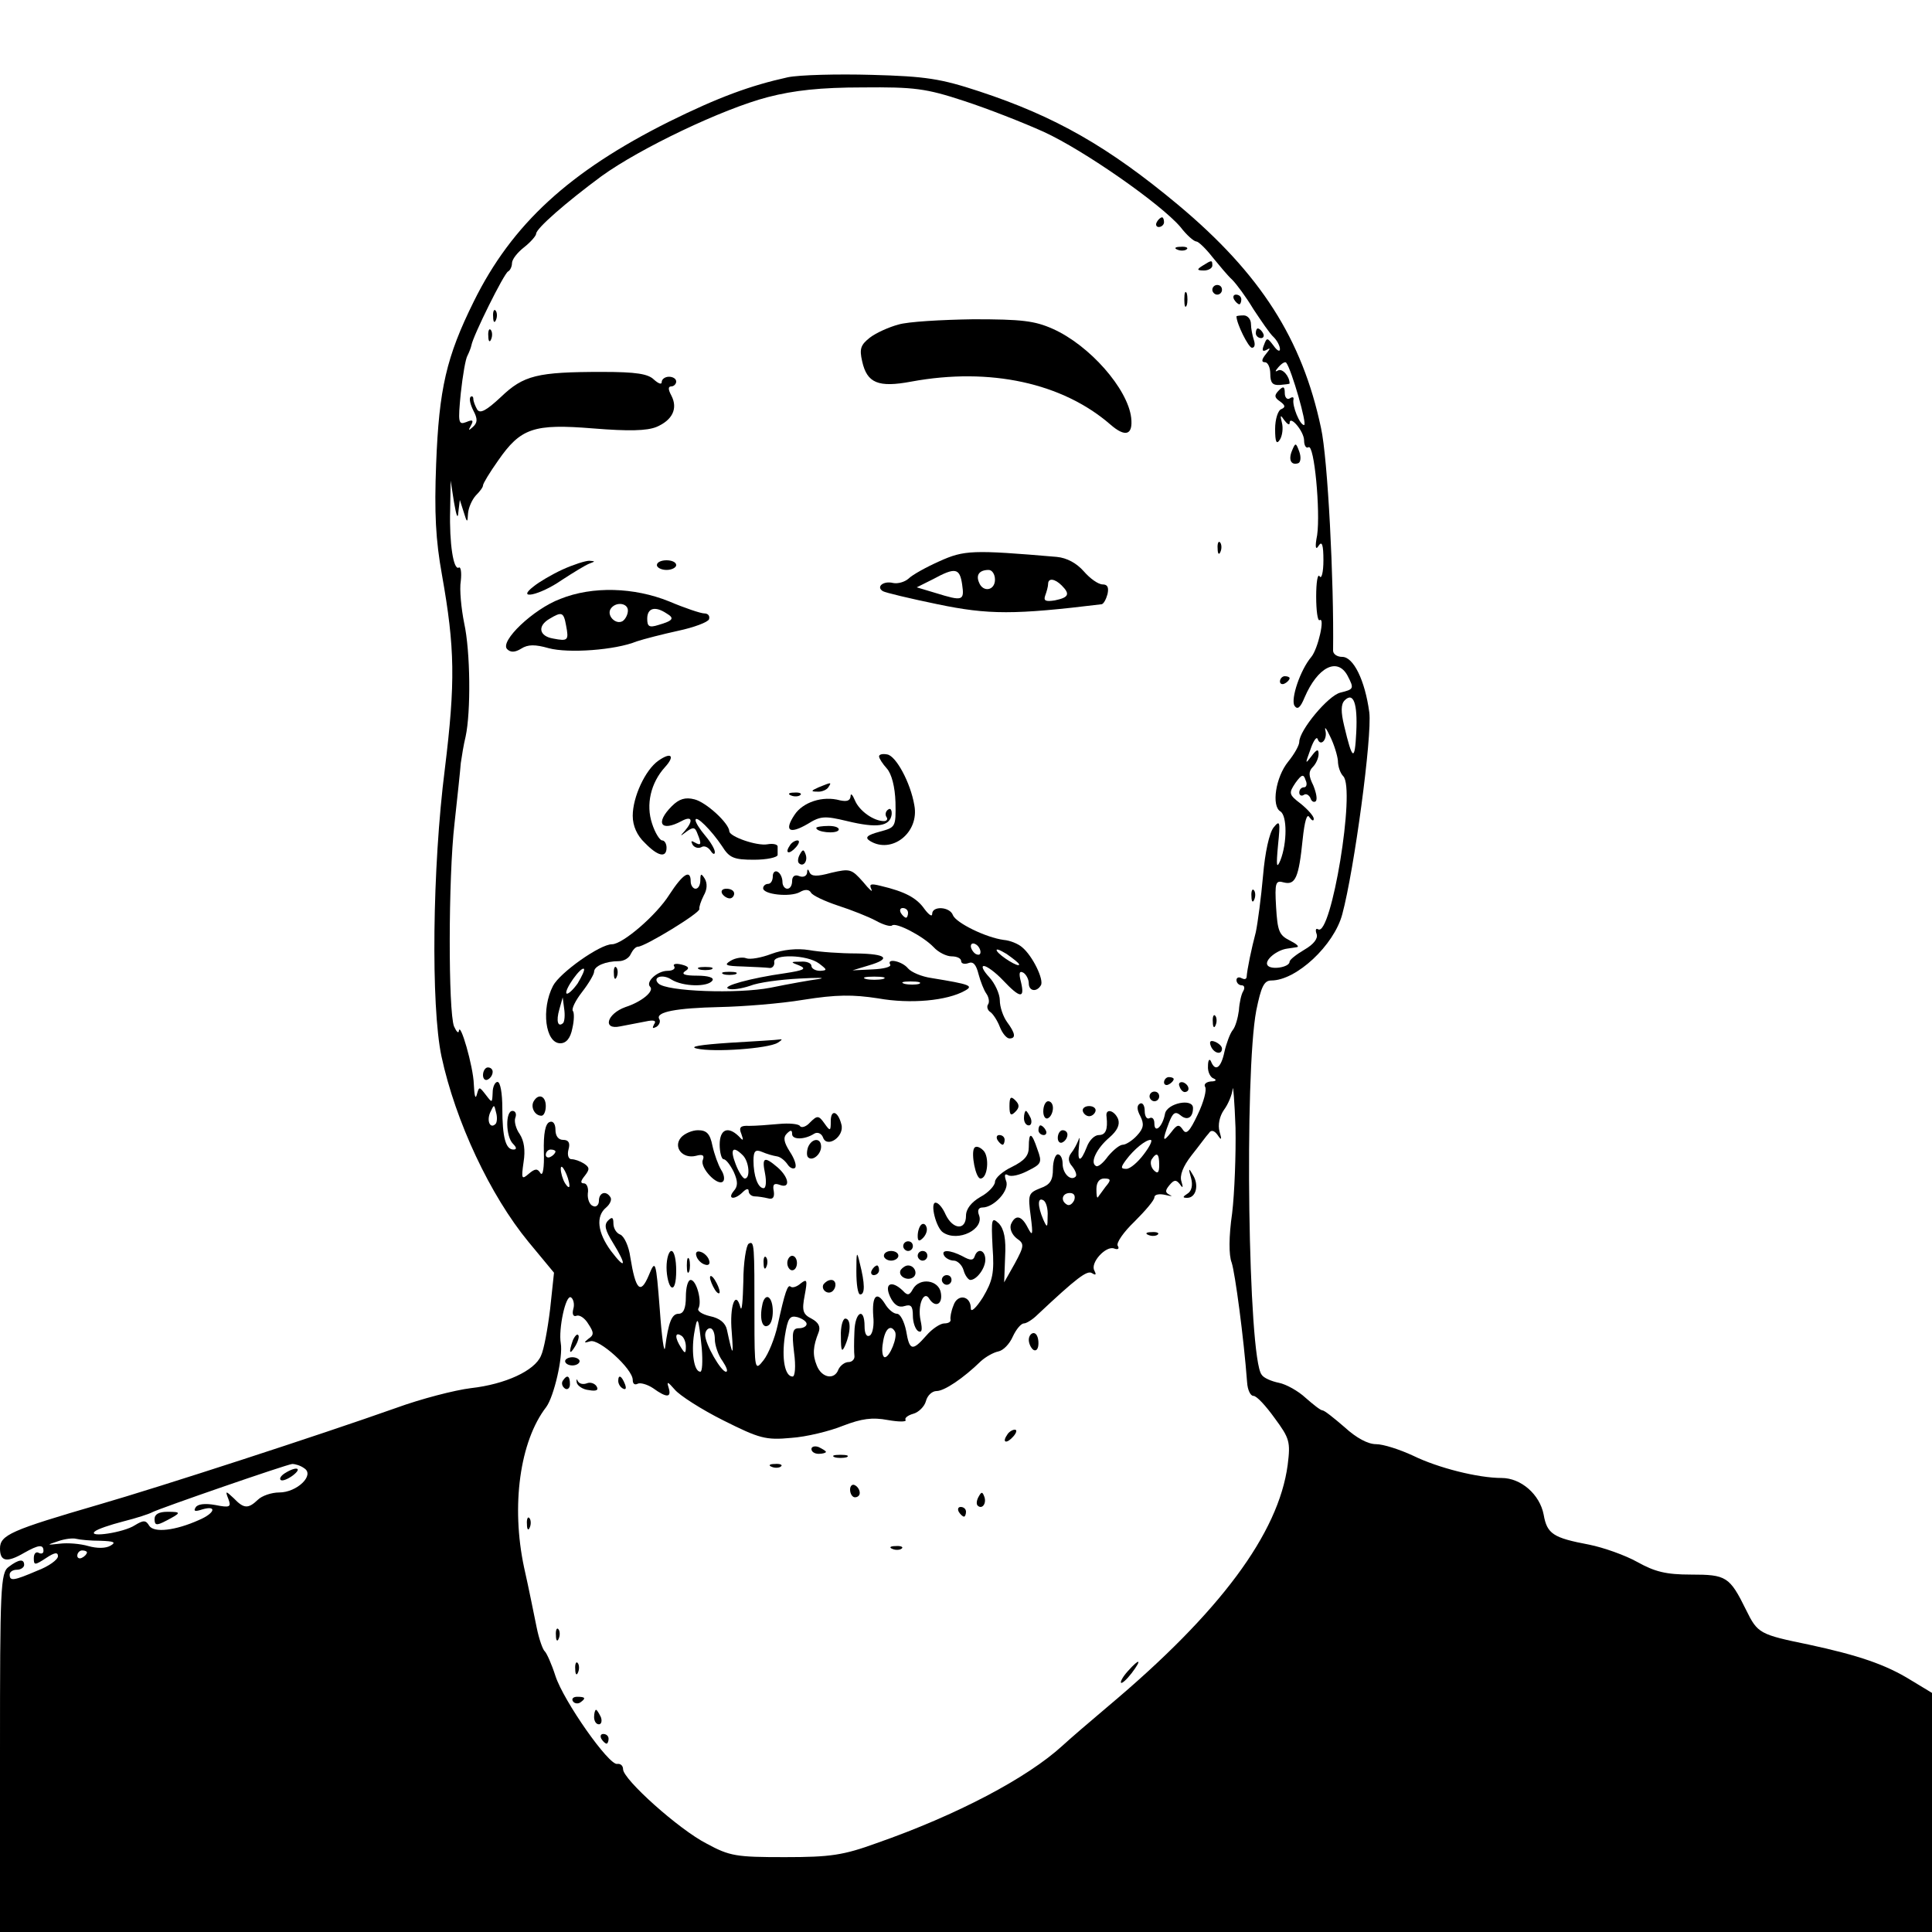 <?xml version="1.0" standalone="no"?>
<!DOCTYPE svg PUBLIC "-//W3C//DTD SVG 20010904//EN"
 "http://www.w3.org/TR/2001/REC-SVG-20010904/DTD/svg10.dtd">
<svg version="1.0" xmlns="http://www.w3.org/2000/svg"
 width="400pt" height="400pt" viewBox="0 0 400 400"
 preserveAspectRatio="xMidYMid meet">
<g transform="translate(0,400) scale(0.1,-0.1)"
fill="#000000" stroke="none">
<path d="M1631 3840 c-77 -17 -143 -41 -246 -92 -206 -103 -325 -212 -404
-372 -57 -115 -72 -181 -78 -336 -4 -102 -1 -158 12 -230 27 -152 28 -222 6
-402 -26 -204 -29 -491 -7 -595 29 -135 101 -288 180 -384 l53 -64 -8 -75 c-5
-41 -13 -85 -19 -97 -13 -31 -74 -59 -145 -67 -33 -4 -103 -22 -155 -41 -158
-56 -487 -163 -615 -200 -182 -53 -205 -63 -205 -91 0 -27 14 -30 50 -9 30 17
40 18 40 4 0 -5 -4 -7 -10 -4 -5 3 -10 -1 -10 -11 0 -15 2 -15 25 0 18 12 25
13 25 4 0 -7 -19 -21 -43 -30 -49 -21 -57 -22 -57 -8 0 6 7 10 15 10 8 0 15 5
15 10 0 13 -11 12 -32 -4 -17 -12 -18 -43 -18 -385 l0 -371 2000 0 2000 0 0
248 0 247 -43 26 c-53 33 -110 52 -212 74 -102 21 -106 23 -130 72 -34 69 -41
73 -114 73 -52 0 -75 6 -111 26 -25 14 -70 30 -100 36 -74 14 -87 22 -94 62
-8 42 -47 76 -87 76 -49 0 -132 21 -183 46 -28 13 -62 24 -77 24 -17 0 -41 13
-65 35 -22 19 -42 35 -46 35 -4 0 -19 12 -35 26 -15 14 -40 28 -55 31 -15 3
-32 10 -36 17 -28 35 -36 623 -11 754 10 49 16 62 31 62 52 0 130 73 147 137
25 93 62 369 56 418 -9 67 -33 115 -56 115 -11 0 -19 6 -19 13 2 143 -11 398
-25 461 -39 184 -125 319 -296 462 -144 120 -254 183 -412 235 -79 26 -110 31
-222 34 -71 2 -150 0 -174 -5z m365 -49 c49 -16 123 -45 165 -64 83 -38 242
-149 283 -197 13 -17 28 -30 33 -30 4 0 19 -14 33 -32 14 -17 32 -39 41 -47 9
-9 29 -36 44 -61 16 -24 34 -51 42 -58 7 -7 13 -18 13 -25 0 -6 -6 -3 -13 7
-13 17 -14 18 -20 2 -5 -12 -3 -15 6 -10 8 5 7 2 -2 -9 -9 -11 -10 -17 -2 -17
6 0 11 -11 11 -24 0 -19 5 -24 20 -23 11 1 20 2 20 3 0 15 -15 32 -24 27 -7
-4 -6 -1 1 7 7 8 14 12 16 9 11 -14 44 -129 37 -129 -9 0 -25 40 -22 53 1 5
-2 6 -8 2 -5 -3 -10 2 -10 11 0 14 -3 15 -12 6 -10 -10 -10 -15 2 -23 11 -8
12 -12 3 -16 -7 -2 -13 -21 -13 -41 0 -28 3 -33 10 -22 5 8 7 24 4 35 -4 16
-3 17 5 5 6 -8 11 -11 11 -6 0 18 30 -17 30 -36 0 -10 4 -17 9 -14 12 8 25
-133 18 -182 -5 -25 -3 -32 3 -22 7 11 10 2 10 -30 0 -25 -4 -40 -8 -33 -4 6
-7 -13 -7 -42 0 -29 3 -51 7 -49 12 8 -3 -59 -17 -76 -23 -27 -43 -87 -35
-101 6 -9 12 -5 21 17 27 63 68 84 89 45 14 -27 13 -28 -15 -35 -25 -6 -85
-78 -85 -102 0 -7 -10 -25 -23 -41 -26 -32 -35 -92 -16 -103 14 -9 14 -65 0
-101 -8 -19 -9 -12 -5 31 5 49 4 53 -9 37 -9 -11 -18 -52 -22 -100 -4 -45 -11
-98 -15 -117 -9 -34 -18 -77 -19 -93 -1 -5 -5 -5 -11 -2 -5 3 -10 1 -10 -4 0
-6 5 -11 11 -11 5 0 7 -5 3 -12 -4 -6 -8 -24 -9 -40 -2 -15 -7 -34 -13 -41 -5
-6 -13 -27 -17 -45 -7 -33 -19 -42 -28 -19 -3 6 -6 2 -6 -10 -1 -12 5 -24 12
-26 7 -3 4 -6 -6 -6 -10 -1 -15 -6 -12 -11 4 -6 -3 -32 -15 -57 -17 -36 -24
-43 -31 -32 -8 12 -12 11 -24 -5 -18 -23 -19 -18 -5 19 8 21 13 25 24 16 14
-12 26 -5 26 15 0 21 -54 10 -58 -12 -5 -27 -22 -42 -22 -20 0 9 -4 14 -10 11
-5 -3 -10 3 -10 15 0 12 -5 18 -10 15 -7 -4 -6 -13 1 -26 8 -16 7 -25 -7 -40
-9 -10 -23 -19 -29 -19 -7 0 -20 -11 -31 -24 -10 -14 -21 -23 -25 -20 -13 7 2
37 28 59 16 14 22 26 18 38 -8 19 -27 23 -24 5 3 -27 -2 -38 -16 -38 -9 0 -20
-11 -25 -25 -13 -33 -20 -32 -16 3 2 15 1 20 -1 12 -3 -8 -10 -21 -15 -27 -7
-9 -7 -18 2 -28 7 -9 10 -18 7 -21 -10 -10 -27 6 -27 27 0 10 -4 19 -10 19 -5
0 -10 -14 -10 -30 0 -24 -6 -33 -26 -40 -25 -10 -26 -13 -20 -58 5 -39 4 -43
-6 -24 -13 26 -26 28 -35 7 -3 -9 2 -21 12 -29 16 -11 16 -15 -4 -52 l-22 -39
2 53 c2 37 -2 57 -13 69 -15 14 -16 10 -13 -49 4 -54 0 -70 -20 -104 -14 -22
-25 -32 -25 -23 0 27 -28 31 -36 6 -5 -12 -7 -25 -6 -29 1 -5 -5 -8 -13 -8 -8
0 -25 -11 -37 -25 -29 -33 -35 -32 -42 10 -4 19 -12 35 -19 35 -7 0 -18 9 -25
21 -17 27 -27 16 -24 -26 2 -18 -1 -36 -7 -40 -7 -4 -11 4 -11 19 0 41 -20 30
-21 -11 -1 -21 -1 -44 0 -50 1 -7 -5 -13 -12 -13 -8 0 -17 -7 -21 -15 -8 -23
-35 -18 -45 8 -9 22 -8 39 4 69 4 11 0 20 -15 28 -18 9 -20 17 -14 48 6 32 5
35 -8 25 -8 -7 -17 -10 -21 -7 -6 6 -12 -11 -27 -80 -6 -27 -19 -59 -29 -72
-18 -23 -19 -22 -19 89 0 150 0 159 -12 152 -5 -3 -11 -39 -11 -78 -1 -40 -3
-64 -6 -54 -10 38 -23 3 -18 -51 4 -53 2 -51 -10 5 -3 14 -15 24 -35 28 -17 4
-27 11 -24 16 8 14 -4 59 -16 59 -6 0 -10 -16 -10 -35 0 -24 -5 -35 -15 -35
-14 0 -21 -17 -28 -70 -2 -14 -7 22 -11 79 -8 103 -9 104 -23 70 -17 -40 -27
-30 -38 38 -3 23 -13 44 -21 47 -8 3 -14 13 -14 23 0 13 -3 14 -11 6 -9 -9 -6
-20 10 -46 29 -47 27 -58 -4 -17 -28 38 -32 72 -10 90 8 7 12 16 9 21 -9 15
-24 10 -24 -7 0 -9 -6 -14 -12 -11 -7 2 -12 14 -11 26 2 11 -2 21 -8 21 -8 0
-7 5 2 16 10 13 10 17 -2 25 -8 5 -19 9 -26 9 -6 0 -9 9 -6 20 4 14 0 20 -11
20 -10 0 -16 8 -16 21 0 12 -5 19 -12 16 -9 -3 -13 -24 -12 -62 1 -32 -2 -51
-7 -44 -6 10 -11 10 -24 -1 -15 -13 -16 -11 -11 24 4 25 1 44 -8 58 -8 11 -12
27 -9 34 3 8 0 14 -6 14 -15 0 -14 -53 1 -68 8 -8 8 -12 1 -12 -16 0 -23 25
-23 86 0 30 -4 54 -10 54 -5 0 -10 -10 -10 -22 -1 -22 -1 -22 -14 -5 -14 18
-14 18 -19 0 -3 -10 -5 0 -6 22 -1 37 -29 133 -31 110 -1 -5 -5 -1 -10 10 -12
31 -12 308 1 420 6 55 12 111 13 125 2 14 6 39 10 55 11 51 10 176 -3 235 -6
30 -10 70 -7 87 2 18 0 30 -4 28 -11 -7 -20 50 -18 119 l1 61 7 -45 c5 -29 8
-36 9 -20 l3 25 8 -25 c7 -23 8 -23 9 -3 1 12 8 28 16 37 8 8 15 17 15 21 0 4
14 27 31 51 47 68 74 77 197 67 74 -6 111 -5 131 3 33 14 45 38 31 65 -7 13
-7 19 0 19 5 0 10 5 10 10 0 6 -7 10 -15 10 -8 0 -15 -5 -15 -11 0 -6 -7 -3
-16 5 -12 12 -37 16 -107 16 -135 0 -163 -7 -210 -52 -30 -28 -43 -35 -49 -26
-4 7 -8 17 -8 22 0 5 -3 7 -6 4 -3 -4 0 -16 6 -28 9 -17 9 -25 -1 -34 -9 -8
-10 -8 -4 3 6 11 4 13 -10 7 -16 -6 -17 -1 -11 60 4 37 10 72 14 78 3 6 7 16
8 21 3 19 68 150 76 153 4 2 8 10 8 17 0 8 11 22 25 33 14 11 25 24 25 28 0
11 62 65 135 119 80 58 252 140 345 164 54 14 109 20 196 20 107 1 131 -2 210
-28z m812 -1307 c-3 -61 -8 -59 -25 13 -7 29 -7 45 1 53 18 18 27 -6 24 -66z
m-38 -59 c0 -12 5 -26 11 -32 26 -26 -25 -334 -52 -317 -5 3 -6 -2 -3 -10 3
-9 -6 -21 -25 -32 -17 -10 -31 -21 -31 -25 0 -12 -40 -18 -46 -7 -6 10 19 31
41 34 6 1 15 2 20 3 6 1 -1 7 -15 14 -22 11 -25 20 -28 69 -3 51 -1 56 16 51
24 -6 31 10 39 89 4 38 9 55 14 46 5 -7 9 -9 9 -3 0 5 -12 19 -27 31 -25 19
-25 22 -11 43 13 18 17 19 21 6 4 -8 2 -15 -3 -15 -6 0 -10 -5 -10 -11 0 -5 4
-8 9 -5 5 4 11 0 14 -6 2 -7 7 -10 11 -7 4 4 1 18 -5 33 -10 20 -10 29 -1 38
7 7 12 19 12 27 0 11 -4 10 -15 -5 -13 -17 -13 -16 -2 14 6 18 13 28 15 22 6
-17 21 -1 16 18 -2 9 2 4 10 -13 8 -16 15 -39 16 -50z m-219 -937 c-7 -48 -7
-87 -1 -102 7 -21 25 -155 32 -248 1 -16 7 -28 13 -28 7 0 26 -21 44 -46 31
-42 33 -49 27 -97 -19 -142 -140 -305 -371 -499 -38 -32 -81 -69 -95 -82 -73
-67 -219 -144 -385 -202 -69 -25 -95 -29 -190 -29 -101 0 -114 2 -162 28 -57
29 -173 133 -173 154 0 7 -5 12 -12 11 -17 -4 -111 130 -128 182 -8 25 -18 47
-22 51 -4 3 -12 25 -17 50 -5 24 -16 80 -26 124 -27 127 -9 261 46 332 16 22
35 104 30 132 -5 29 10 101 21 95 5 -3 8 -14 5 -24 -3 -11 0 -17 7 -14 6 2 17
-5 24 -17 12 -18 12 -23 0 -31 -10 -8 -9 -9 4 -5 18 6 88 -57 88 -80 0 -8 4
-11 10 -8 5 3 20 -1 32 -9 29 -21 39 -20 32 2 -4 13 -1 11 13 -5 10 -12 55
-41 101 -64 74 -37 87 -41 140 -36 31 2 80 14 107 25 39 15 61 18 93 12 23 -4
39 -4 37 0 -3 4 5 10 16 13 11 3 23 15 26 26 3 12 13 21 22 21 16 0 55 26 92
62 10 9 26 18 36 20 10 2 23 15 30 31 7 15 17 27 23 27 5 0 18 8 28 18 81 76
103 93 113 86 8 -5 9 -3 5 5 -10 16 24 53 41 46 8 -3 11 0 7 6 -3 6 12 28 35
50 22 22 41 44 41 50 0 6 10 8 23 5 12 -3 16 -3 9 0 -10 5 -10 9 -1 20 10 12
14 12 22 2 6 -9 7 -7 3 6 -4 12 3 31 21 54 16 20 31 41 36 46 4 7 11 6 18 -4
8 -12 9 -10 4 7 -4 14 0 32 9 45 9 12 17 32 18 43 1 11 4 -25 6 -80 1 -55 -2
-135 -7 -177z m-1525 185 c-11 -11 -19 6 -11 24 8 17 8 17 12 0 3 -10 2 -21
-1 -24z m1342 -63 c-12 -16 -28 -30 -36 -30 -12 0 -12 3 -1 18 17 23 41 42 51
42 5 0 -1 -13 -14 -30z m-1218 6 c0 -3 -4 -8 -10 -11 -5 -3 -10 -1 -10 4 0 6
5 11 10 11 6 0 10 -2 10 -4z m1250 -28 c0 -16 -3 -19 -11 -11 -6 6 -8 16 -5
22 11 17 16 13 16 -11z m-1221 -43 c0 -5 -4 -3 -9 5 -5 8 -9 22 -9 30 0 16 17
-16 18 -35z m1110 -2 c-7 -10 -15 -20 -16 -22 -2 -2 -3 5 -3 17 0 14 6 22 16
22 14 0 15 -3 3 -17z m-65 -28 c-4 -8 -10 -12 -15 -9 -14 8 -10 24 6 24 9 0
12 -6 9 -15z m-55 -33 c0 -24 -1 -25 -9 -7 -12 28 -12 47 0 40 6 -3 10 -18 9
-33z m-499 -223 c0 -5 -7 -9 -16 -9 -13 0 -15 -8 -10 -50 4 -29 2 -50 -3 -50
-16 0 -23 37 -16 84 6 37 10 43 26 39 10 -3 19 -9 19 -14z m-217 -51 c2 -27 1
-48 -3 -48 -13 0 -19 39 -13 78 7 42 9 37 16 -30z m27 19 c0 -12 7 -33 16 -45
8 -12 12 -22 7 -22 -10 0 -43 57 -43 76 0 8 5 14 10 14 6 0 10 -10 10 -23z
m373 16 c6 -11 -11 -53 -21 -53 -5 0 -7 14 -4 30 4 29 16 39 25 23z m-433 -31
c0 -15 -2 -15 -10 -2 -13 20 -13 33 0 25 6 -3 10 -14 10 -23z m-790 -252 c22
-14 -15 -50 -52 -50 -16 0 -36 -7 -44 -15 -20 -19 -29 -19 -50 3 -17 16 -18
16 -11 -2 6 -16 3 -18 -27 -12 -22 4 -37 2 -41 -5 -5 -8 -1 -9 14 -4 31 9 26
-8 -7 -22 -49 -22 -93 -27 -103 -12 -7 12 -12 12 -30 1 -23 -15 -97 -26 -83
-13 5 5 32 14 59 21 28 7 55 16 60 19 15 8 278 99 290 100 6 0 17 -3 25 -9z
m-422 -150 c28 -1 33 -3 21 -10 -10 -6 -28 -6 -46 -1 -17 5 -43 7 -59 5 -28
-3 -28 -3 -4 5 14 5 31 7 38 5 8 -2 30 -4 50 -4z m-28 -24 c0 -3 -4 -8 -10
-11 -5 -3 -10 -1 -10 4 0 6 5 11 10 11 6 0 10 -2 10 -4z"/>
<path d="M2395 3540 c-3 -5 -1 -10 4 -10 6 0 11 5 11 10 0 6 -2 10 -4 10 -3 0
-8 -4 -11 -10z"/>
<path d="M2438 3483 c7 -3 16 -2 19 1 4 3 -2 6 -13 5 -11 0 -14 -3 -6 -6z"/>
<path d="M2490 3450 c-13 -8 -12 -10 3 -10 9 0 17 5 17 10 0 12 -1 12 -20 0z"/>
<path d="M2510 3400 c0 -5 5 -10 10 -10 6 0 10 5 10 10 0 6 -4 10 -10 10 -5 0
-10 -4 -10 -10z"/>
<path d="M2452 3380 c0 -14 2 -19 5 -12 2 6 2 18 0 25 -3 6 -5 1 -5 -13z"/>
<path d="M2555 3380 c3 -5 8 -10 11 -10 2 0 4 5 4 10 0 6 -5 10 -11 10 -5 0
-7 -4 -4 -10z"/>
<path d="M1021 3344 c0 -11 3 -14 6 -6 3 7 2 16 -1 19 -3 4 -6 -2 -5 -13z"/>
<path d="M2560 3345 c0 -15 25 -65 32 -65 6 0 7 7 4 16 -3 9 -6 24 -6 33 0 10
-7 18 -15 18 -8 0 -15 -1 -15 -2z"/>
<path d="M1860 3328 c-19 -5 -46 -17 -59 -27 -19 -15 -22 -23 -16 -49 10 -45
33 -55 102 -42 163 30 313 -3 412 -89 31 -27 47 -22 43 14 -7 60 -86 150 -162
184 -38 17 -65 20 -165 20 -66 -1 -136 -5 -155 -11z"/>
<path d="M1011 3304 c0 -11 3 -14 6 -6 3 7 2 16 -1 19 -3 4 -6 -2 -5 -13z"/>
<path d="M2600 3310 c0 -5 5 -10 11 -10 5 0 7 5 4 10 -3 6 -8 10 -11 10 -2 0
-4 -4 -4 -10z"/>
<path d="M2675 3067 c-8 -19 -2 -31 13 -26 5 2 6 13 2 24 -7 19 -8 19 -15 2z"/>
<path d="M2521 2864 c0 -11 3 -14 6 -6 3 7 2 16 -1 19 -3 4 -6 -2 -5 -13z"/>
<path d="M1945 2838 c-27 -12 -56 -28 -64 -36 -8 -7 -22 -11 -32 -9 -20 5 -36
-8 -21 -17 5 -3 55 -15 113 -27 106 -22 159 -22 340 0 4 1 9 10 12 21 3 14 0
20 -10 20 -9 0 -26 12 -39 27 -15 17 -35 28 -56 30 -175 15 -192 14 -243 -9z
m47 -48 c5 -34 1 -35 -54 -18 l-40 12 34 17 c46 25 55 23 60 -11z m68 10 c0
-23 -25 -27 -33 -6 -7 16 1 26 20 26 7 0 13 -9 13 -20z m138 -12 c18 -18 15
-25 -14 -31 -19 -3 -24 -1 -20 10 3 8 6 19 6 24 0 13 14 11 28 -3z"/>
<path d="M1165 2821 c-22 -10 -49 -26 -60 -35 -38 -29 12 -19 58 13 23 15 49
31 57 34 13 5 13 5 0 6 -8 0 -33 -8 -55 -18z"/>
<path d="M1360 2830 c0 -5 9 -10 20 -10 11 0 20 5 20 10 0 6 -9 10 -20 10 -11
0 -20 -4 -20 -10z"/>
<path d="M1160 2760 c-56 -21 -126 -88 -110 -104 7 -7 16 -7 29 1 14 9 29 9
57 1 41 -11 138 -4 182 14 15 5 54 15 86 22 33 7 62 18 64 24 2 7 -2 12 -10
12 -7 0 -40 11 -73 25 -72 29 -158 32 -225 5z m140 -24 c0 -8 -5 -18 -11 -22
-14 -8 -33 11 -25 25 10 16 36 13 36 -3z m80 -6 c17 -10 14 -15 -17 -24 -19
-6 -23 -3 -23 13 0 22 16 27 40 11z m-208 -25 c6 -31 4 -33 -27 -27 -29 5 -33
26 -7 41 25 15 29 14 34 -14z"/>
<path d="M2650 2589 c0 -5 5 -7 10 -4 6 3 10 8 10 11 0 2 -4 4 -10 4 -5 0 -10
-5 -10 -11z"/>
<path d="M1363 2425 c-27 -19 -53 -75 -53 -114 0 -21 9 -41 25 -56 27 -28 45
-32 45 -10 0 8 -4 15 -9 15 -5 0 -15 16 -21 35 -13 39 -3 84 27 117 21 23 13
32 -14 13z"/>
<path d="M1820 2434 c0 -4 7 -15 16 -25 10 -11 17 -38 18 -70 1 -52 0 -52 -33
-61 -26 -7 -31 -12 -20 -19 45 -28 103 17 92 74 -8 47 -38 102 -56 105 -10 2
-17 0 -17 -4z"/>
<path d="M1695 2370 c-16 -7 -17 -9 -3 -9 9 -1 20 4 23 9 7 11 7 11 -20 0z"/>
<path d="M1638 2353 c7 -3 16 -2 19 1 4 3 -2 6 -13 5 -11 0 -14 -3 -6 -6z"/>
<path d="M1761 2351 c-1 -9 -8 -11 -22 -8 -36 10 -77 -4 -94 -30 -22 -33 -11
-41 27 -19 27 17 36 17 82 6 62 -15 88 -11 92 13 1 9 -2 15 -7 11 -5 -3 -7
-10 -4 -15 4 -5 1 -9 -5 -9 -21 0 -51 21 -60 43 -5 12 -9 16 -9 8z"/>
<path d="M1391 2331 c-35 -35 -23 -54 20 -31 22 12 25 1 7 -20 -11 -12 -10
-12 3 -2 14 10 18 10 23 -4 9 -22 8 -26 -6 -18 -7 4 -8 3 -4 -5 4 -6 12 -8 18
-5 6 4 14 0 19 -7 5 -8 9 -9 9 -3 0 6 -9 21 -20 34 -11 13 -20 27 -20 32 0 12
33 -21 55 -54 15 -24 24 -28 66 -28 27 0 49 5 49 10 0 6 0 13 0 18 -1 4 -10 6
-21 4 -22 -4 -79 16 -79 27 -1 17 -48 60 -72 66 -19 5 -32 1 -47 -14z"/>
<path d="M1690 2286 c0 -9 40 -13 46 -5 3 5 -6 9 -20 9 -14 0 -26 -2 -26 -4z"/>
<path d="M1635 2249 c-11 -16 -1 -19 13 -3 7 8 8 14 3 14 -5 0 -13 -5 -16 -11z"/>
<path d="M1656 2231 c-4 -7 -5 -15 -2 -18 9 -9 19 4 14 18 -4 11 -6 11 -12 0z"/>
<path d="M1600 2186 c0 -9 -4 -16 -10 -16 -5 0 -10 -4 -10 -9 0 -13 56 -19 76
-8 10 6 19 6 23 -1 3 -6 29 -18 56 -27 28 -9 63 -23 78 -31 16 -9 31 -13 34
-10 8 7 64 -22 86 -45 10 -11 27 -19 37 -19 11 0 20 -4 20 -10 0 -5 7 -7 15
-4 10 4 16 -3 21 -23 4 -15 11 -33 16 -40 5 -7 7 -17 4 -22 -4 -5 -1 -13 4
-16 6 -4 15 -18 20 -31 5 -13 14 -24 20 -24 14 0 12 11 -5 34 -8 11 -15 31
-15 45 0 13 -10 35 -22 48 -12 13 -17 23 -11 23 6 0 24 -13 40 -30 35 -37 45
-38 37 -4 -5 19 -4 25 5 20 6 -4 11 -14 11 -22 0 -16 16 -19 25 -4 7 11 -17
61 -39 79 -8 7 -25 14 -38 15 -37 5 -98 35 -105 51 -6 18 -43 20 -43 3 0 -7
-7 -2 -16 10 -16 23 -40 36 -91 48 -20 5 -24 4 -19 -7 4 -8 -4 -1 -17 15 -24
27 -27 28 -66 19 -29 -8 -41 -8 -45 1 -3 8 -5 7 -5 -1 -1 -7 -8 -10 -16 -7 -9
4 -15 0 -15 -10 0 -9 -4 -16 -10 -16 -5 0 -10 6 -10 14 0 8 -4 18 -10 21 -5 3
-10 -1 -10 -9z m280 -76 c0 -5 -2 -10 -4 -10 -3 0 -8 5 -11 10 -3 6 -1 10 4
10 6 0 11 -4 11 -10z m150 -81 c0 -6 -4 -7 -10 -4 -5 3 -10 11 -10 16 0 6 5 7
10 4 6 -3 10 -11 10 -16z m80 -26 c0 -7 -39 17 -46 28 -3 6 5 3 20 -6 14 -10
26 -19 26 -22z"/>
<path d="M1386 2148 c-27 -43 -97 -103 -119 -103 -25 0 -108 -59 -122 -86 -25
-48 -16 -119 15 -119 12 0 21 10 25 31 4 17 4 33 1 36 -3 4 5 21 19 39 14 18
25 37 25 42 0 12 24 22 51 22 11 0 22 7 25 15 4 8 10 15 15 15 14 0 129 70
127 78 -1 4 3 16 9 28 7 12 8 25 2 35 -7 11 -9 11 -9 -3 0 -10 -4 -18 -10 -18
-5 0 -10 7 -10 15 0 26 -16 16 -44 -27z m-190 -184 c-10 -14 -20 -23 -23 -21
-6 6 30 57 36 51 2 -2 -4 -15 -13 -30z m-30 -82 c-11 -10 -15 4 -8 28 l7 25 3
-23 c2 -13 1 -26 -2 -30z"/>
<path d="M1495 2150 c3 -5 10 -10 16 -10 5 0 9 5 9 10 0 6 -7 10 -16 10 -8 0
-12 -4 -9 -10z"/>
<path d="M2591 2144 c0 -11 3 -14 6 -6 3 7 2 16 -1 19 -3 4 -6 -2 -5 -13z"/>
<path d="M1597 2025 c-21 -8 -44 -12 -52 -9 -7 3 -22 1 -32 -5 -15 -9 -11 -11
25 -12 23 -1 48 -2 55 -3 6 -1 11 5 10 12 -4 17 68 16 93 -3 17 -13 17 -14 2
-15 -10 0 -18 5 -18 10 0 6 -10 10 -22 9 -22 0 -22 -1 -3 -8 16 -7 9 -10 -30
-16 -71 -10 -132 -27 -117 -32 7 -3 27 0 45 6 17 7 63 13 102 15 38 2 57 2 40
-1 -16 -2 -61 -10 -100 -18 -67 -13 -216 -8 -232 9 -13 13 9 20 27 8 24 -15
76 -16 85 -2 4 6 -9 10 -32 10 -25 0 -33 3 -25 9 10 6 9 10 -7 14 -12 3 -19 1
-15 -4 3 -5 -4 -9 -14 -9 -21 0 -46 -23 -36 -33 9 -9 -17 -31 -51 -42 -39 -14
-48 -48 -11 -40 14 3 38 7 52 10 18 4 24 2 18 -6 -4 -8 -3 -9 5 -5 6 4 9 11 6
16 -9 15 36 23 125 25 47 1 125 7 173 15 69 11 103 11 155 3 67 -12 143 -5
180 16 18 10 11 13 -69 26 -21 3 -42 12 -49 20 -12 15 -45 22 -37 8 3 -5 -14
-9 -36 -10 l-42 -2 33 10 c48 14 39 24 -25 25 -32 0 -76 3 -98 7 -25 4 -54 1
-78 -8z m231 -52 c-10 -2 -26 -2 -35 0 -10 3 -2 5 17 5 19 0 27 -2 18 -5z m75
-10 c-7 -2 -21 -2 -30 0 -10 3 -4 5 12 5 17 0 24 -2 18 -5z"/>
<path d="M1271 1984 c0 -11 3 -14 6 -6 3 7 2 16 -1 19 -3 4 -6 -2 -5 -13z"/>
<path d="M1448 1993 c6 -2 18 -2 25 0 6 3 1 5 -13 5 -14 0 -19 -2 -12 -5z"/>
<path d="M1498 1983 c6 -2 18 -2 25 0 6 3 1 5 -13 5 -14 0 -19 -2 -12 -5z"/>
<path d="M2511 1884 c0 -11 3 -14 6 -6 3 7 2 16 -1 19 -3 4 -6 -2 -5 -13z"/>
<path d="M1510 1841 c-60 -4 -85 -8 -67 -12 35 -8 147 0 167 12 8 5 11 8 5 7
-5 -1 -53 -4 -105 -7z"/>
<path d="M2507 1834 c6 -15 23 -19 23 -5 0 5 -7 11 -14 14 -10 4 -13 1 -9 -9z"/>
<path d="M1000 1774 c0 -8 5 -12 10 -9 6 3 10 10 10 16 0 5 -4 9 -10 9 -5 0
-10 -7 -10 -16z"/>
<path d="M2410 1759 c0 -5 5 -7 10 -4 6 3 10 8 10 11 0 2 -4 4 -10 4 -5 0 -10
-5 -10 -11z"/>
<path d="M2442 1751 c2 -7 7 -12 11 -12 12 1 9 15 -3 20 -7 2 -11 -2 -8 -8z"/>
<path d="M2380 1730 c0 -5 5 -10 10 -10 6 0 10 5 10 10 0 6 -4 10 -10 10 -5 0
-10 -4 -10 -10z"/>
<path d="M1105 1720 c-7 -12 2 -30 16 -30 5 0 9 9 9 20 0 21 -15 27 -25 10z"/>
<path d="M2090 1710 c0 -19 3 -21 12 -12 9 9 9 15 0 24 -9 9 -12 7 -12 -12z"/>
<path d="M2160 1699 c0 -11 5 -17 10 -14 6 3 10 13 10 21 0 8 -4 14 -10 14 -5
0 -10 -9 -10 -21z"/>
<path d="M2242 1699 c2 -6 8 -10 13 -10 5 0 11 4 13 10 2 6 -4 11 -13 11 -9 0
-15 -5 -13 -11z"/>
<path d="M1720 1679 c0 -21 -1 -22 -13 -5 -12 17 -15 17 -30 2 -8 -9 -18 -12
-21 -7 -3 4 -22 6 -43 4 -21 -2 -49 -4 -62 -4 -18 1 -22 -3 -16 -17 5 -14 4
-15 -6 -4 -22 21 -39 14 -39 -18 0 -16 4 -30 8 -30 5 0 14 -12 21 -26 9 -20 9
-30 0 -40 -14 -17 2 -19 19 -2 7 7 12 8 12 2 0 -6 6 -11 13 -11 6 0 19 -2 27
-4 10 -3 14 2 12 15 -3 14 1 17 12 13 23 -9 20 15 -4 36 -28 24 -33 21 -26
-13 3 -16 2 -30 -3 -30 -12 0 -21 26 -21 57 0 20 4 24 18 18 9 -4 23 -8 30 -9
8 -1 17 -9 22 -16 5 -8 12 -11 16 -8 4 4 -1 19 -11 34 -12 19 -14 29 -6 37 8
8 11 8 11 -1 0 -12 26 -12 46 1 7 4 15 0 18 -8 8 -23 45 2 38 27 -7 28 -22 32
-22 7z m-182 -71 c13 -13 16 -48 4 -48 -4 0 -13 14 -19 30 -12 31 -6 39 15 18z"/>
<path d="M2120 1685 c0 -8 4 -15 10 -15 5 0 7 7 4 15 -4 8 -8 15 -10 15 -2 0
-4 -7 -4 -15z"/>
<path d="M2150 1660 c0 -5 5 -10 11 -10 5 0 7 5 4 10 -3 6 -8 10 -11 10 -2 0
-4 -4 -4 -10z"/>
<path d="M1410 1645 c-17 -20 3 -45 31 -38 14 4 18 1 14 -9 -6 -16 31 -55 42
-44 4 4 2 15 -4 24 -6 10 -14 32 -18 50 -5 25 -12 32 -30 32 -12 0 -28 -7 -35
-15z"/>
<path d="M2190 1644 c0 -8 5 -12 10 -9 6 3 10 10 10 16 0 5 -4 9 -10 9 -5 0
-10 -7 -10 -16z"/>
<path d="M2065 1640 c3 -5 8 -10 11 -10 2 0 4 5 4 10 0 6 -5 10 -11 10 -5 0
-7 -4 -4 -10z"/>
<path d="M2130 1625 c0 -18 -9 -28 -35 -41 -19 -9 -35 -23 -35 -31 0 -7 -13
-22 -30 -31 -19 -11 -30 -25 -30 -39 0 -31 -27 -29 -42 2 -6 14 -15 25 -21 25
-12 0 1 -53 16 -62 31 -20 85 7 74 36 -4 10 -1 16 7 16 24 0 57 36 49 55 -4
12 -3 16 4 12 6 -4 24 0 41 9 28 14 30 17 20 44 -12 36 -18 38 -18 5z"/>
<path d="M1673 1625 c-3 -9 -3 -18 0 -21 9 -9 27 6 27 22 0 19 -19 18 -27 -1z"/>
<path d="M2017 1623 c-7 -11 3 -63 13 -63 15 0 19 45 6 58 -8 8 -16 10 -19 5z"/>
<path d="M1907 1464 c-4 -4 -7 -14 -7 -23 0 -11 3 -12 11 -4 6 6 10 16 7 23
-2 6 -7 8 -11 4z"/>
<path d="M1870 1420 c0 -5 5 -10 10 -10 6 0 10 5 10 10 0 6 -4 10 -10 10 -5 0
-10 -4 -10 -10z"/>
<path d="M1380 1376 c0 -19 5 -38 10 -41 6 -4 10 10 10 34 0 23 -4 41 -10 41
-5 0 -10 -15 -10 -34z"/>
<path d="M1442 1399 c2 -7 10 -15 17 -17 8 -3 12 1 9 9 -2 7 -10 15 -17 17 -8
3 -12 -1 -9 -9z"/>
<path d="M1773 1368 c0 -27 3 -48 8 -48 10 0 10 22 -1 65 -6 26 -7 24 -7 -17z"/>
<path d="M1830 1400 c0 -5 7 -10 15 -10 8 0 15 5 15 10 0 6 -7 10 -15 10 -8 0
-15 -4 -15 -10z"/>
<path d="M1900 1400 c0 -5 5 -10 10 -10 6 0 10 5 10 10 0 6 -4 10 -10 10 -5 0
-10 -4 -10 -10z"/>
<path d="M1955 1400 c3 -5 12 -10 20 -10 7 0 17 -9 20 -20 3 -11 10 -20 14
-20 13 0 31 24 31 42 0 20 -16 25 -22 7 -3 -9 -9 -9 -25 0 -27 14 -46 14 -38
1z"/>
<path d="M1422 1380 c0 -14 2 -19 5 -12 2 6 2 18 0 25 -3 6 -5 1 -5 -13z"/>
<path d="M1581 1384 c0 -11 3 -14 6 -6 3 7 2 16 -1 19 -3 4 -6 -2 -5 -13z"/>
<path d="M1630 1385 c0 -8 5 -15 10 -15 6 0 10 7 10 15 0 8 -4 15 -10 15 -5 0
-10 -7 -10 -15z"/>
<path d="M1805 1370 c-3 -5 -1 -10 4 -10 6 0 11 5 11 10 0 6 -2 10 -4 10 -3 0
-8 -4 -11 -10z"/>
<path d="M1865 1371 c-7 -12 12 -24 25 -16 11 7 4 25 -10 25 -5 0 -11 -4 -15
-9z"/>
<path d="M1470 1355 c0 -5 5 -17 10 -25 5 -8 10 -10 10 -5 0 6 -5 17 -10 25
-5 8 -10 11 -10 5z"/>
<path d="M1950 1350 c0 -5 5 -10 10 -10 6 0 10 5 10 10 0 6 -4 10 -10 10 -5 0
-10 -4 -10 -10z"/>
<path d="M1705 1341 c-6 -11 9 -23 19 -14 9 9 7 23 -3 23 -6 0 -12 -4 -16 -9z"/>
<path d="M1890 1331 c-7 -13 -11 -14 -21 -3 -23 22 -39 15 -26 -13 8 -17 18
-23 30 -19 13 4 17 0 17 -20 0 -14 5 -28 11 -32 8 -4 9 3 5 22 -7 32 7 64 18
45 12 -19 28 -12 24 12 -4 27 -44 33 -58 8z"/>
<path d="M1578 1297 c-6 -29 1 -49 13 -41 12 7 12 51 0 58 -5 3 -11 -4 -13
-17z"/>
<path d="M1741 1233 c0 -31 2 -34 9 -18 12 28 12 55 0 55 -5 0 -10 -17 -9 -37z"/>
<path d="M2466 1561 c4 -15 1 -27 -7 -32 -11 -7 -11 -9 -1 -9 18 0 25 26 12
47 -9 16 -10 15 -4 -6z"/>
<path d="M2378 1443 c7 -3 16 -2 19 1 4 3 -2 6 -13 5 -11 0 -14 -3 -6 -6z"/>
<path d="M1186 1225 c-9 -26 -7 -32 5 -12 6 10 9 21 6 23 -2 3 -7 -2 -11 -11z"/>
<path d="M2130 1226 c0 -8 5 -18 10 -21 6 -3 10 3 10 14 0 12 -4 21 -10 21 -5
0 -10 -6 -10 -14z"/>
<path d="M1170 1182 c0 -5 7 -9 15 -9 8 0 15 4 15 9 0 4 -7 8 -15 8 -8 0 -15
-4 -15 -8z"/>
<path d="M1165 1141 c-3 -5 -1 -12 5 -16 5 -3 10 1 10 9 0 18 -6 21 -15 7z"/>
<path d="M1194 1138 c1 -7 13 -15 25 -16 16 -3 21 0 16 8 -4 6 -13 9 -20 6 -8
-3 -16 -1 -19 5 -2 5 -3 4 -2 -3z"/>
<path d="M1280 1141 c0 -6 4 -13 10 -16 6 -3 7 1 4 9 -7 18 -14 21 -14 7z"/>
<path d="M2085 1029 c-11 -16 -1 -19 13 -3 7 8 8 14 3 14 -5 0 -13 -5 -16 -11z"/>
<path d="M1680 1000 c0 -6 7 -10 15 -10 8 0 15 2 15 4 0 2 -7 6 -15 10 -8 3
-15 1 -15 -4z"/>
<path d="M1728 983 c6 -2 18 -2 25 0 6 3 1 5 -13 5 -14 0 -19 -2 -12 -5z"/>
<path d="M1598 963 c7 -3 16 -2 19 1 4 3 -2 6 -13 5 -11 0 -14 -3 -6 -6z"/>
<path d="M1760 916 c0 -9 5 -16 10 -16 6 0 10 4 10 9 0 6 -4 13 -10 16 -5 3
-10 -1 -10 -9z"/>
<path d="M2026 901 c-4 -7 -5 -15 -2 -18 9 -9 19 4 14 18 -4 11 -6 11 -12 0z"/>
<path d="M1985 870 c3 -5 8 -10 11 -10 2 0 4 5 4 10 0 6 -5 10 -11 10 -5 0 -7
-4 -4 -10z"/>
<path d="M1091 844 c0 -11 3 -14 6 -6 3 7 2 16 -1 19 -3 4 -6 -2 -5 -13z"/>
<path d="M1848 793 c7 -3 16 -2 19 1 4 3 -2 6 -13 5 -11 0 -14 -3 -6 -6z"/>
<path d="M1151 614 c0 -11 3 -14 6 -6 3 7 2 16 -1 19 -3 4 -6 -2 -5 -13z"/>
<path d="M1191 544 c0 -11 3 -14 6 -6 3 7 2 16 -1 19 -3 4 -6 -2 -5 -13z"/>
<path d="M2335 540 c-10 -11 -16 -22 -14 -24 2 -2 12 7 22 20 22 29 17 32 -8
4z"/>
<path d="M1186 478 c3 -5 10 -6 15 -3 13 9 11 12 -6 12 -8 0 -12 -4 -9 -9z"/>
<path d="M1230 445 c0 -8 4 -15 10 -15 5 0 7 7 4 15 -4 8 -8 15 -10 15 -2 0
-4 -7 -4 -15z"/>
<path d="M1245 400 c3 -5 8 -10 11 -10 2 0 4 5 4 10 0 6 -5 10 -11 10 -5 0 -7
-4 -4 -10z"/>
<path d="M590 950 c-8 -5 -12 -11 -9 -14 3 -3 14 1 25 9 21 16 8 20 -16 5z"/>
<path d="M320 855 c0 -13 4 -14 23 -4 33 17 33 19 4 19 -18 0 -27 -5 -27 -15z"/>
</g>
</svg>
